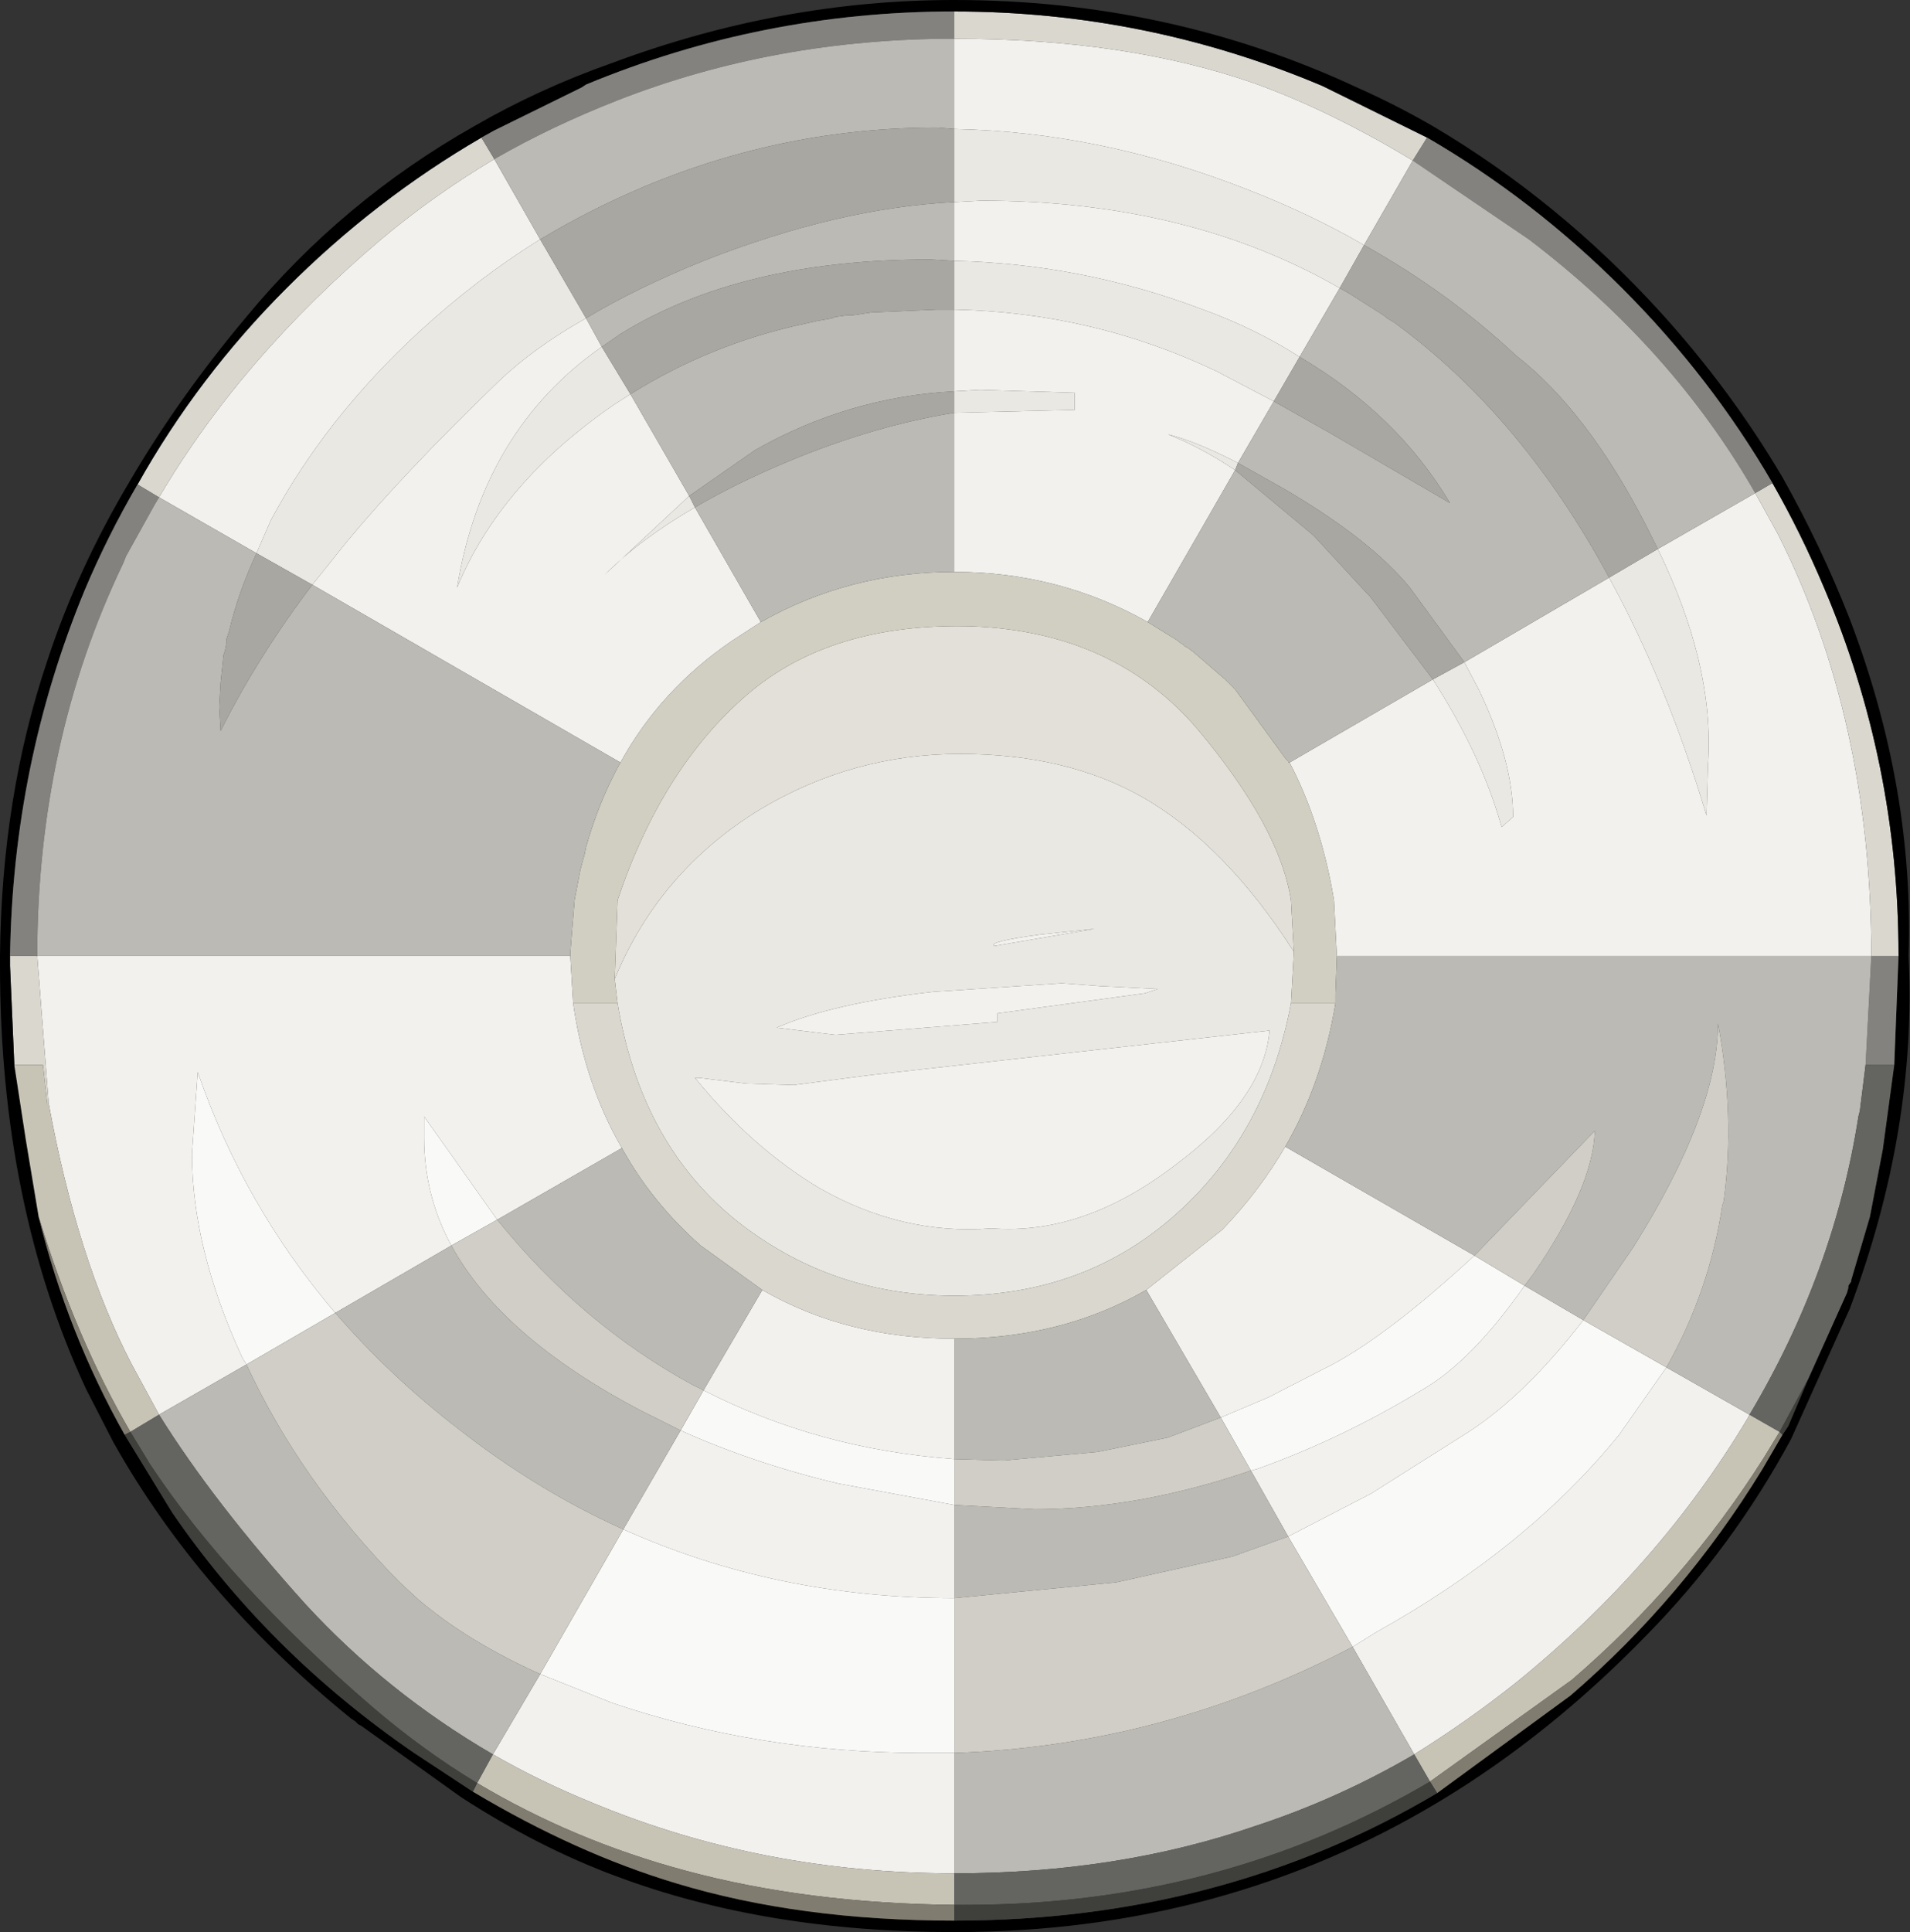 <?xml version="1.0" encoding="UTF-8" standalone="no"?>
<svg xmlns:ffdec="https://www.free-decompiler.com/flash" xmlns:xlink="http://www.w3.org/1999/xlink" ffdec:objectType="shape" height="67.4px" width="66.65px" xmlns="http://www.w3.org/2000/svg">
  <rect width="100%" height="100%" fill="#333333" stroke="none"/>
  <g transform="matrix(1.0, 0.0, 0.0, 1.0, -3.7, -1.3)">
    <path d="M61.55 20.45 Q63.55 24.55 63.3 28.0 L63.25 29.75 Q61.85 25.1 59.85 21.45 L61.55 20.45 M54.8 24.4 L55.3 25.35 Q56.5 27.85 56.5 29.8 L56.1 30.15 Q55.4 27.65 53.7 25.0 L54.8 24.4 M37.0 5.8 Q42.1 5.9 47.2 7.9 49.4 8.75 51.3 9.85 L50.45 11.35 Q45.15 8.3 37.95 8.3 L37.0 8.35 37.0 5.8 M49.05 13.75 L48.15 15.3 46.15 14.25 Q41.85 12.2 37.0 12.1 L37.0 10.4 Q41.4 10.5 45.55 12.05 47.5 12.75 49.05 13.75 M46.9 17.45 L46.8 17.7 Q45.6 16.9 44.45 16.45 45.45 16.7 46.9 17.45 M37.0 14.95 L37.9 14.9 41.2 15.0 41.2 15.6 37.0 15.7 37.0 14.95 M44.1 35.8 L42.1 35.7 40.75 35.6 36.25 35.9 Q32.75 36.3 30.8 37.15 L32.85 37.4 38.5 36.95 38.5 36.65 43.65 35.95 44.1 35.8 M48.75 36.3 Q47.9 40.8 44.8 43.6 41.6 46.5 37.0 46.5 33.15 46.5 30.1 44.4 26.15 41.7 25.25 36.3 L25.15 35.45 Q26.7 31.7 30.2 29.55 33.45 27.6 37.2 27.6 40.9 27.6 43.55 29.1 46.45 30.75 48.85 34.5 L48.75 36.3 M48.0 37.25 L34.1 38.8 31.4 39.15 29.75 39.1 28.1 38.9 27.95 38.9 Q29.95 41.35 32.3 42.75 35.2 44.4 38.3 44.15 41.5 44.4 44.7 41.95 47.8 39.65 48.0 37.25 M27.75 18.6 L27.95 19.0 Q26.05 20.1 24.8 21.35 L27.75 18.6 M24.7 13.4 L25.7 15.05 25.15 15.4 Q21.15 18.15 19.65 21.8 20.55 16.3 24.7 13.4 M24.15 12.4 Q22.2 13.5 20.9 14.8 17.75 17.85 15.8 20.2 L14.6 21.7 12.65 20.6 13.15 19.45 Q15.05 15.9 18.3 12.9 20.3 11.05 22.55 9.65 L24.15 12.4 M38.4 34.3 L41.9 33.7 40.0 33.9 Q38.15 34.15 38.4 34.3" fill="#e9e8e2" fill-rule="evenodd" stroke="none"/>
    <path d="M61.55 20.45 L64.95 18.5 65.75 19.95 Q69.0 26.4 69.0 34.65 L50.35 34.65 50.25 32.7 Q49.8 30.0 48.7 27.9 L53.7 25.0 Q55.4 27.65 56.1 30.15 L56.5 29.8 Q56.5 27.85 55.3 25.35 L54.8 24.4 59.85 21.45 Q61.85 25.1 63.25 29.75 L63.3 28.0 Q63.55 24.55 61.55 20.45 M53.0 6.9 L51.3 9.85 Q49.4 8.75 47.2 7.9 42.1 5.9 37.0 5.8 L37.0 2.65 Q43.0 2.65 47.45 4.2 50.1 5.15 53.0 6.9 M48.15 15.3 L46.9 17.45 Q45.45 16.7 44.45 16.45 45.6 16.9 46.8 17.7 L43.75 23.0 Q40.65 21.25 37.0 21.25 L37.0 15.7 41.2 15.6 41.2 15.0 37.9 14.9 37.0 14.95 37.0 12.1 Q41.85 12.2 46.15 14.25 L48.15 15.3 M49.05 13.75 Q47.5 12.75 45.55 12.05 41.4 10.5 37.0 10.4 L37.0 8.35 37.95 8.3 Q45.15 8.3 50.45 11.35 L49.05 13.75 M20.95 6.85 L22.55 9.65 Q20.3 11.05 18.3 12.9 15.05 15.9 13.15 19.45 L12.65 20.6 9.25 18.65 Q12.1 13.8 17.0 9.65 18.85 8.1 20.95 6.85 M44.1 35.8 L43.65 35.95 38.5 36.65 38.5 36.95 32.85 37.4 30.8 37.15 Q32.75 36.3 36.25 35.9 L40.75 35.6 42.1 35.7 44.1 35.8 M48.55 41.3 L55.15 45.1 Q51.95 48.05 49.9 49.05 L47.95 50.05 46.3 50.75 43.7 46.3 46.35 44.2 Q47.65 42.85 48.55 41.3 M56.9 46.15 L58.95 47.35 Q56.95 49.95 54.95 51.25 L51.55 53.4 48.65 54.9 47.35 52.6 47.55 52.55 Q50.5 51.5 53.3 49.8 55.05 48.8 56.9 46.15 M61.85 49.0 L64.75 50.65 64.7 50.75 Q61.6 55.95 56.6 60.0 54.9 61.35 53.05 62.5 L50.9 58.75 51.7 58.25 Q57.0 55.3 60.2 51.35 L61.85 49.0 M23.7 36.3 Q24.1 39.1 25.4 41.35 L21.05 43.85 18.5 40.25 18.5 41.0 Q18.5 43.0 19.45 44.75 L15.4 47.1 Q12.2 43.35 10.6 38.7 L10.4 41.55 Q10.4 44.85 12.15 48.65 L12.3 48.9 9.25 50.65 8.3 48.9 Q6.4 45.25 5.4 39.8 L5.0 34.65 23.6 34.65 23.7 36.3 M30.3 46.3 Q33.25 48.0 37.0 48.0 L37.0 52.2 Q32.25 51.85 28.25 49.8 L30.3 46.3 M48.0 37.25 Q47.8 39.65 44.7 41.95 41.5 44.4 38.3 44.15 35.2 44.4 32.3 42.75 29.95 41.35 27.95 38.9 L28.1 38.9 29.75 39.1 31.4 39.15 34.1 38.8 48.0 37.25 M24.15 12.4 L24.7 13.4 Q20.55 16.3 19.65 21.8 21.15 18.15 25.15 15.4 L25.7 15.05 27.75 18.6 24.8 21.35 Q26.05 20.1 27.95 19.0 L30.25 23.0 29.25 23.65 Q26.75 25.35 25.35 27.9 L14.6 21.7 15.8 20.2 Q17.75 17.85 20.9 14.8 22.2 13.5 24.15 12.4 M25.45 54.65 L27.45 51.2 Q30.0 52.35 32.95 53.05 L37.0 53.8 37.0 57.05 Q30.8 57.05 25.45 54.65 M38.4 34.3 Q38.15 34.15 40.0 33.9 L41.9 33.7 38.4 34.3 M22.55 59.7 L25.05 60.7 Q30.2 62.45 35.9 62.45 L37.0 62.45 37.0 66.65 Q30.3 66.65 24.4 64.2 22.55 63.45 20.9 62.5 L22.55 59.7" fill="#f2f1ee" fill-rule="evenodd" stroke="none"/>
    <path d="M69.0 34.65 Q69.0 26.4 65.75 19.95 L64.95 18.5 65.55 18.15 Q66.55 19.9 67.35 21.8 69.95 27.9 69.95 34.6 L69.95 34.65 69.0 34.65 M53.5 6.1 L53.0 6.9 Q50.1 5.15 47.45 4.2 43.0 2.65 37.0 2.65 L37.0 1.7 Q43.7 1.7 49.85 4.3 L53.5 6.1 M50.3 36.3 Q49.85 39.05 48.55 41.3 47.65 42.85 46.35 44.2 L43.7 46.3 Q40.75 48.0 37.0 48.0 33.25 48.0 30.3 46.3 L28.15 44.75 Q26.45 43.25 25.4 41.35 24.1 39.1 23.7 36.3 L25.25 36.3 Q26.15 41.7 30.1 44.4 33.15 46.5 37.0 46.5 41.6 46.5 44.8 43.6 47.9 40.8 48.75 36.3 L50.3 36.3 M4.2 38.45 L4.05 35.0 4.05 34.65 5.0 34.65 5.4 39.8 5.35 39.8 5.2 38.45 4.2 38.45 M8.5 18.2 Q10.6 14.45 13.7 11.35 16.8 8.25 20.5 6.1 L20.95 6.85 Q18.85 8.1 17.0 9.65 12.1 13.8 9.25 18.65 L8.5 18.2" fill="#d9d7ce" fill-rule="evenodd" stroke="none"/>
    <path d="M65.55 18.15 Q63.4 14.45 60.3 11.35 57.2 8.25 53.5 6.1 L49.85 4.3 Q43.7 1.7 37.0 1.7 30.3 1.7 24.15 4.25 L24.0 4.35 20.95 5.85 20.5 6.1 Q16.8 8.25 13.7 11.35 10.6 14.45 8.5 18.2 7.45 20.0 6.65 21.9 4.15 27.95 4.05 34.65 L4.05 35.0 4.2 38.45 4.6 41.05 5.05 43.75 Q6.05 47.8 8.05 51.35 L9.7 54.05 Q13.05 58.95 18.15 62.45 L20.2 63.8 Q23.8 65.95 27.3 67.0 31.6 68.3 37.0 68.3 46.35 68.3 53.85 63.85 L58.5 60.45 Q62.45 57.05 65.2 52.55 L65.9 51.35 66.1 51.05 66.8 49.4 68.15 46.4 68.2 46.25 68.2 46.2 68.2 46.15 68.3 46.0 68.3 45.95 68.95 43.75 69.4 41.4 69.8 38.45 69.95 34.65 69.95 34.6 Q69.95 27.9 67.35 21.8 66.55 19.9 65.55 18.15 M65.9 17.95 Q67.25 20.35 68.25 22.9 70.5 28.8 70.3 34.65 70.6 40.7 68.25 46.95 L66.2 51.5 Q64.15 55.3 61.15 58.35 57.8 61.8 54.0 64.1 46.4 68.7 37.0 68.7 30.4 68.7 25.2 66.75 22.5 65.75 19.8 64.0 L16.3 61.5 16.2 61.45 16.1 61.35 15.95 61.25 Q10.65 56.95 7.65 51.6 L6.7 49.75 Q3.7 43.3 3.7 35.0 L3.7 34.65 Q3.75 29.1 5.35 24.35 6.4 21.15 8.25 18.05 9.95 15.15 12.3 12.35 15.65 8.3 20.25 5.7 22.5 4.4 25.05 3.5 30.95 1.3 37.0 1.3 44.5 1.3 51.05 4.35 52.4 4.95 53.7 5.7 58.1 8.3 61.65 12.2 64.1 14.9 65.9 17.95" fill="#000000" fill-rule="evenodd" stroke="none"/>
    <path d="M48.85 34.5 Q46.45 30.75 43.55 29.1 40.9 27.6 37.2 27.6 33.45 27.6 30.2 29.55 26.7 31.7 25.15 35.45 L25.25 32.7 Q26.8 28.1 29.75 25.55 32.7 23.0 37.65 23.15 42.6 23.35 45.5 26.75 48.35 30.15 48.75 32.7 L48.85 34.5" fill="#e2e0d8" fill-rule="evenodd" stroke="none"/>
    <path d="M48.7 27.9 Q49.8 30.0 50.25 32.7 L50.35 34.65 50.3 36.0 50.3 36.3 48.75 36.3 48.85 34.5 48.75 32.7 Q48.35 30.15 45.5 26.75 42.6 23.35 37.65 23.15 32.7 23.0 29.75 25.55 26.8 28.1 25.25 32.7 L25.15 35.45 25.25 36.3 23.7 36.3 23.6 34.65 23.6 34.55 23.75 32.7 23.95 31.65 24.1 31.1 24.15 30.85 Q24.6 29.25 25.35 27.9 26.75 25.35 29.25 23.65 L30.25 23.0 Q33.35 21.25 37.0 21.25 40.65 21.25 43.75 23.0 L44.8 23.65 44.85 23.7 45.0 23.8 45.05 23.85 45.15 23.9 45.35 24.05 46.45 25.0 46.5 25.05 46.6 25.15 46.7 25.25 46.8 25.35 48.55 27.75 48.65 27.85 48.65 27.9 48.7 27.9" fill="#d1cfc2" fill-rule="evenodd" stroke="none"/>
    <path d="M55.15 45.1 L56.9 46.15 Q55.05 48.8 53.3 49.8 50.5 51.5 47.55 52.55 L47.35 52.6 46.3 50.75 47.95 50.05 49.9 49.05 Q51.95 48.05 55.15 45.1 M58.95 47.35 L61.85 49.0 60.2 51.35 Q57.0 55.3 51.7 58.25 L50.9 58.75 48.65 54.9 51.55 53.4 54.95 51.25 Q56.95 49.95 58.95 47.35 M19.45 44.75 Q18.5 43.0 18.5 41.0 L18.5 40.25 21.05 43.85 19.45 44.75 M12.3 48.9 L12.15 48.65 Q10.4 44.85 10.4 41.55 L10.6 38.7 Q12.2 43.35 15.4 47.1 L12.3 48.9 M37.0 52.2 L37.0 53.8 32.95 53.05 Q30.0 52.35 27.45 51.2 L28.25 49.8 Q32.25 51.85 37.0 52.2 M37.0 62.45 L35.9 62.45 Q30.2 62.45 25.05 60.7 L22.55 59.7 25.45 54.65 Q30.8 57.05 37.0 57.05 L37.0 62.45" fill="#f9f9f7" fill-rule="evenodd" stroke="none"/>
    <path d="M5.05 43.75 L4.6 41.05 4.2 38.45 5.2 38.45 5.35 39.8 5.4 39.8 Q6.4 45.25 8.3 48.9 L9.25 50.65 8.25 51.25 Q6.35 48.0 5.05 43.75 M53.05 62.5 Q54.9 61.35 56.6 60.0 61.6 55.95 64.7 50.75 L64.75 50.65 65.8 51.25 65.25 52.15 Q62.5 56.5 58.55 59.9 L53.6 63.45 53.05 62.5 M37.0 67.75 Q31.85 67.7 27.6 66.55 23.7 65.5 20.35 63.5 L20.9 62.5 Q22.55 63.45 24.4 64.2 30.3 66.65 37.0 66.65 L37.0 67.75" fill="#c7c4b6" fill-rule="evenodd" stroke="none"/>
    <path d="M65.9 51.35 L65.2 52.55 Q62.45 57.05 58.5 60.45 L53.85 63.85 53.6 63.45 58.55 59.9 Q62.5 56.5 65.25 52.15 L65.8 51.25 65.9 51.35 M37.0 68.3 Q31.6 68.3 27.3 67.0 23.8 65.95 20.2 63.8 L20.35 63.5 Q23.7 65.5 27.6 66.55 31.85 67.7 37.0 67.75 L37.0 68.3 M8.05 51.35 Q6.05 47.8 5.05 43.75 6.35 48.0 8.25 51.25 L8.05 51.35" fill="#817c70" fill-rule="evenodd" stroke="none"/>
    <path d="M64.95 18.5 Q62.05 13.45 57.05 9.65 L53.0 6.9 53.5 6.1 Q57.2 8.25 60.3 11.35 63.4 14.45 65.55 18.15 L64.95 18.5 M37.0 1.7 L37.0 2.65 Q30.75 2.65 25.25 4.8 22.95 5.7 20.95 6.85 L20.5 6.1 20.95 5.85 24.0 4.35 24.15 4.25 Q30.3 1.7 37.0 1.7 M68.8 38.45 L69.0 34.65 69.95 34.65 69.8 38.45 68.8 38.45 M4.05 34.65 Q4.15 27.95 6.65 21.9 7.45 20.0 8.5 18.2 L9.25 18.65 9.1 18.9 8.1 20.7 8.0 20.95 Q5.0 27.2 5.0 34.65 L4.05 34.65" fill="#83827f" fill-rule="evenodd" stroke="none"/>
    <path d="M51.3 9.85 Q54.25 11.5 56.6 13.7 59.1 15.65 61.15 19.65 L61.55 20.45 59.85 21.45 Q56.8 15.8 52.35 12.55 L52.1 12.4 52.05 12.35 51.9 12.25 50.8 11.55 50.45 11.35 51.3 9.85 M49.05 13.75 Q52.45 15.75 54.3 18.85 L50.1 16.4 48.15 15.3 49.05 13.75 M46.9 17.45 L48.5 18.35 Q51.5 20.1 52.9 21.8 L54.8 24.4 53.7 25.0 51.5 22.1 51.45 22.05 51.4 22.0 49.6 20.05 49.5 19.95 46.8 17.7 46.9 17.45 M37.0 10.4 L37.0 12.1 36.4 12.1 34.1 12.2 33.45 12.3 33.25 12.3 32.9 12.35 32.85 12.35 32.75 12.4 32.2 12.5 31.75 12.6 Q28.5 13.3 25.7 15.05 L24.7 13.4 25.35 12.95 Q29.55 10.35 36.15 10.35 L37.0 10.4 M37.0 14.95 L37.0 15.7 Q34.2 16.15 31.2 17.4 29.4 18.15 27.95 19.0 L27.75 18.6 30.05 17.0 Q33.3 15.15 37.0 14.95 M22.55 9.65 Q24.3 8.6 26.2 7.8 31.1 5.75 36.4 5.75 L37.0 5.8 37.0 8.35 Q32.95 8.55 28.25 10.4 25.9 11.35 24.15 12.4 L22.55 9.65 M12.65 20.6 L14.6 21.7 Q12.7 24.2 11.4 26.8 L11.35 25.95 11.4 25.1 11.5 24.15 11.55 24.0 11.6 23.75 11.6 23.6 11.7 23.3 Q12.0 22.0 12.65 20.6" fill="#a8a7a2" fill-rule="evenodd" stroke="none"/>
    <path d="M64.95 18.5 L61.55 20.45 61.15 19.65 Q59.1 15.65 56.6 13.7 54.25 11.5 51.3 9.85 L53.0 6.9 57.05 9.65 Q62.05 13.45 64.95 18.5 M59.85 21.45 L54.8 24.4 52.9 21.8 Q51.5 20.1 48.5 18.35 L46.9 17.45 48.15 15.3 50.1 16.4 54.3 18.85 Q52.45 15.75 49.05 13.75 L50.45 11.35 50.8 11.55 51.9 12.25 52.05 12.35 52.1 12.4 52.35 12.55 Q56.8 15.8 59.85 21.45 M53.7 25.0 L48.7 27.9 48.65 27.9 48.65 27.85 48.55 27.75 46.8 25.35 46.7 25.25 46.6 25.15 46.5 25.05 46.45 25.0 45.35 24.05 45.15 23.9 45.05 23.85 45.0 23.8 44.85 23.7 44.8 23.65 43.75 23.0 46.8 17.7 49.5 19.95 49.6 20.05 51.4 22.0 51.45 22.05 51.5 22.1 53.7 25.0 M50.35 34.65 L69.0 34.65 68.8 38.45 68.75 38.85 68.6 40.05 68.55 40.25 Q67.7 45.7 64.75 50.65 L61.85 49.0 Q63.35 46.35 63.8 43.35 L63.85 43.2 Q64.25 40.25 63.65 37.0 63.65 40.1 60.7 44.8 L58.95 47.35 56.9 46.15 57.2 45.75 Q59.3 42.7 59.35 40.75 L55.25 45.0 55.15 45.1 48.55 41.3 Q49.85 39.05 50.3 36.3 L50.3 36.0 50.35 34.65 M37.0 2.65 L37.0 5.8 36.4 5.75 Q31.1 5.75 26.2 7.8 24.3 8.6 22.55 9.65 L20.95 6.85 Q22.95 5.7 25.25 4.8 30.75 2.65 37.0 2.65 M37.0 15.7 L37.0 21.25 Q33.35 21.25 30.25 23.0 L27.95 19.0 Q29.4 18.15 31.2 17.4 34.2 16.15 37.0 15.7 M25.4 41.35 Q26.45 43.25 28.15 44.75 L30.3 46.3 28.25 49.8 27.85 49.6 Q24.0 47.5 21.05 43.85 L25.4 41.35 M37.0 48.0 Q40.75 48.0 43.7 46.3 L46.3 50.75 44.45 51.45 42.0 51.95 38.7 52.25 37.0 52.2 37.0 48.0 M50.9 58.75 L53.05 62.5 Q50.4 64.05 47.5 65.0 42.7 66.65 37.0 66.65 L37.0 62.45 Q44.3 62.2 50.9 58.75 M25.7 15.05 Q28.5 13.3 31.75 12.6 L32.2 12.5 32.75 12.4 32.85 12.35 32.9 12.35 33.25 12.3 33.45 12.3 34.1 12.2 36.4 12.1 37.0 12.1 37.0 14.95 Q33.3 15.15 30.05 17.0 L27.75 18.6 25.7 15.05 M37.0 10.4 L36.15 10.35 Q29.55 10.35 25.35 12.95 L24.7 13.4 24.15 12.4 Q25.9 11.35 28.25 10.4 32.95 8.55 37.0 8.35 L37.0 10.4 M14.6 21.7 L25.35 27.9 Q24.6 29.25 24.15 30.85 L24.1 31.1 23.95 31.65 23.75 32.7 23.6 34.55 23.6 34.65 5.0 34.65 Q5.0 27.2 8.0 20.95 L8.1 20.7 9.1 18.9 9.25 18.65 12.65 20.6 Q12.0 22.0 11.7 23.3 L11.6 23.6 11.6 23.75 11.55 24.0 11.5 24.15 11.4 25.1 11.35 25.95 11.4 26.8 Q12.7 24.2 14.6 21.7 M15.4 47.1 L19.45 44.75 Q21.2 47.95 26.05 50.5 L27.45 51.2 25.45 54.65 Q22.45 53.3 19.7 51.15 17.3 49.3 15.4 47.1 M37.0 53.8 L39.8 53.95 Q43.4 53.95 47.35 52.6 L48.65 54.9 46.7 55.6 42.65 56.5 37.0 57.05 37.0 53.8 M12.3 48.9 Q14.2 53.0 17.65 56.5 L18.3 57.1 Q20.0 58.55 22.55 59.7 L20.9 62.5 Q17.2 60.35 14.35 57.25 11.15 53.7 9.25 50.65 L12.3 48.9" fill="#bbbab4" fill-rule="evenodd" stroke="none"/>
    <path d="M55.15 45.1 L55.25 45.0 59.35 40.75 Q59.3 42.7 57.2 45.75 L56.9 46.15 55.15 45.1 M58.95 47.35 L60.7 44.8 Q63.65 40.1 63.65 37.0 64.25 40.25 63.85 43.2 L63.8 43.35 Q63.35 46.35 61.85 49.0 L58.95 47.35 M46.3 50.75 L47.35 52.6 Q43.4 53.95 39.8 53.95 L37.0 53.8 37.0 52.2 38.7 52.25 42.0 51.95 44.45 51.45 46.3 50.75 M15.4 47.1 Q17.3 49.3 19.7 51.15 22.45 53.3 25.45 54.65 L22.55 59.7 Q20.0 58.55 18.3 57.1 L17.65 56.5 Q14.2 53.0 12.3 48.9 L15.4 47.1 M27.45 51.2 L26.05 50.5 Q21.2 47.95 19.45 44.75 L21.05 43.85 Q24.0 47.5 27.85 49.6 L28.25 49.8 27.45 51.2 M37.0 62.45 L37.0 57.05 42.65 56.5 46.7 55.6 48.65 54.9 50.9 58.75 Q44.3 62.2 37.0 62.45" fill="#d0cec6" fill-rule="evenodd" stroke="none"/>
    <path d="M64.75 50.65 Q67.7 45.7 68.55 40.25 L68.6 40.05 68.75 38.85 68.8 38.45 69.8 38.45 69.4 41.4 68.95 43.75 68.3 45.95 68.3 46.0 68.2 46.15 68.2 46.2 68.15 46.4 66.8 49.4 65.8 51.25 64.75 50.65 M9.25 50.65 Q11.15 53.7 14.35 57.25 17.2 60.35 20.9 62.5 L20.35 63.5 Q18.45 62.35 16.7 60.85 11.7 56.55 8.95 52.4 L8.25 51.25 9.25 50.65 M37.0 67.75 L37.0 66.65 Q42.7 66.65 47.5 65.0 50.4 64.05 53.05 62.5 L53.6 63.45 Q46.3 67.75 37.4 67.75 L37.0 67.75" fill="#646461" fill-rule="evenodd" stroke="none"/>
    <path d="M68.2 46.2 L68.2 46.25 68.15 46.4 68.2 46.2 M66.8 49.4 L66.1 51.05 65.9 51.35 65.8 51.25 66.8 49.4 M53.85 63.85 Q46.35 68.3 37.0 68.3 L37.0 67.75 37.4 67.75 Q46.3 67.75 53.6 63.45 L53.85 63.85 M20.2 63.8 L18.15 62.45 Q13.05 58.95 9.7 54.05 L8.05 51.35 8.25 51.25 8.95 52.4 Q11.7 56.55 16.7 60.85 18.45 62.35 20.35 63.5 L20.2 63.8" fill="#3f3f3c" fill-rule="evenodd" stroke="none"/>
  </g>
</svg>
